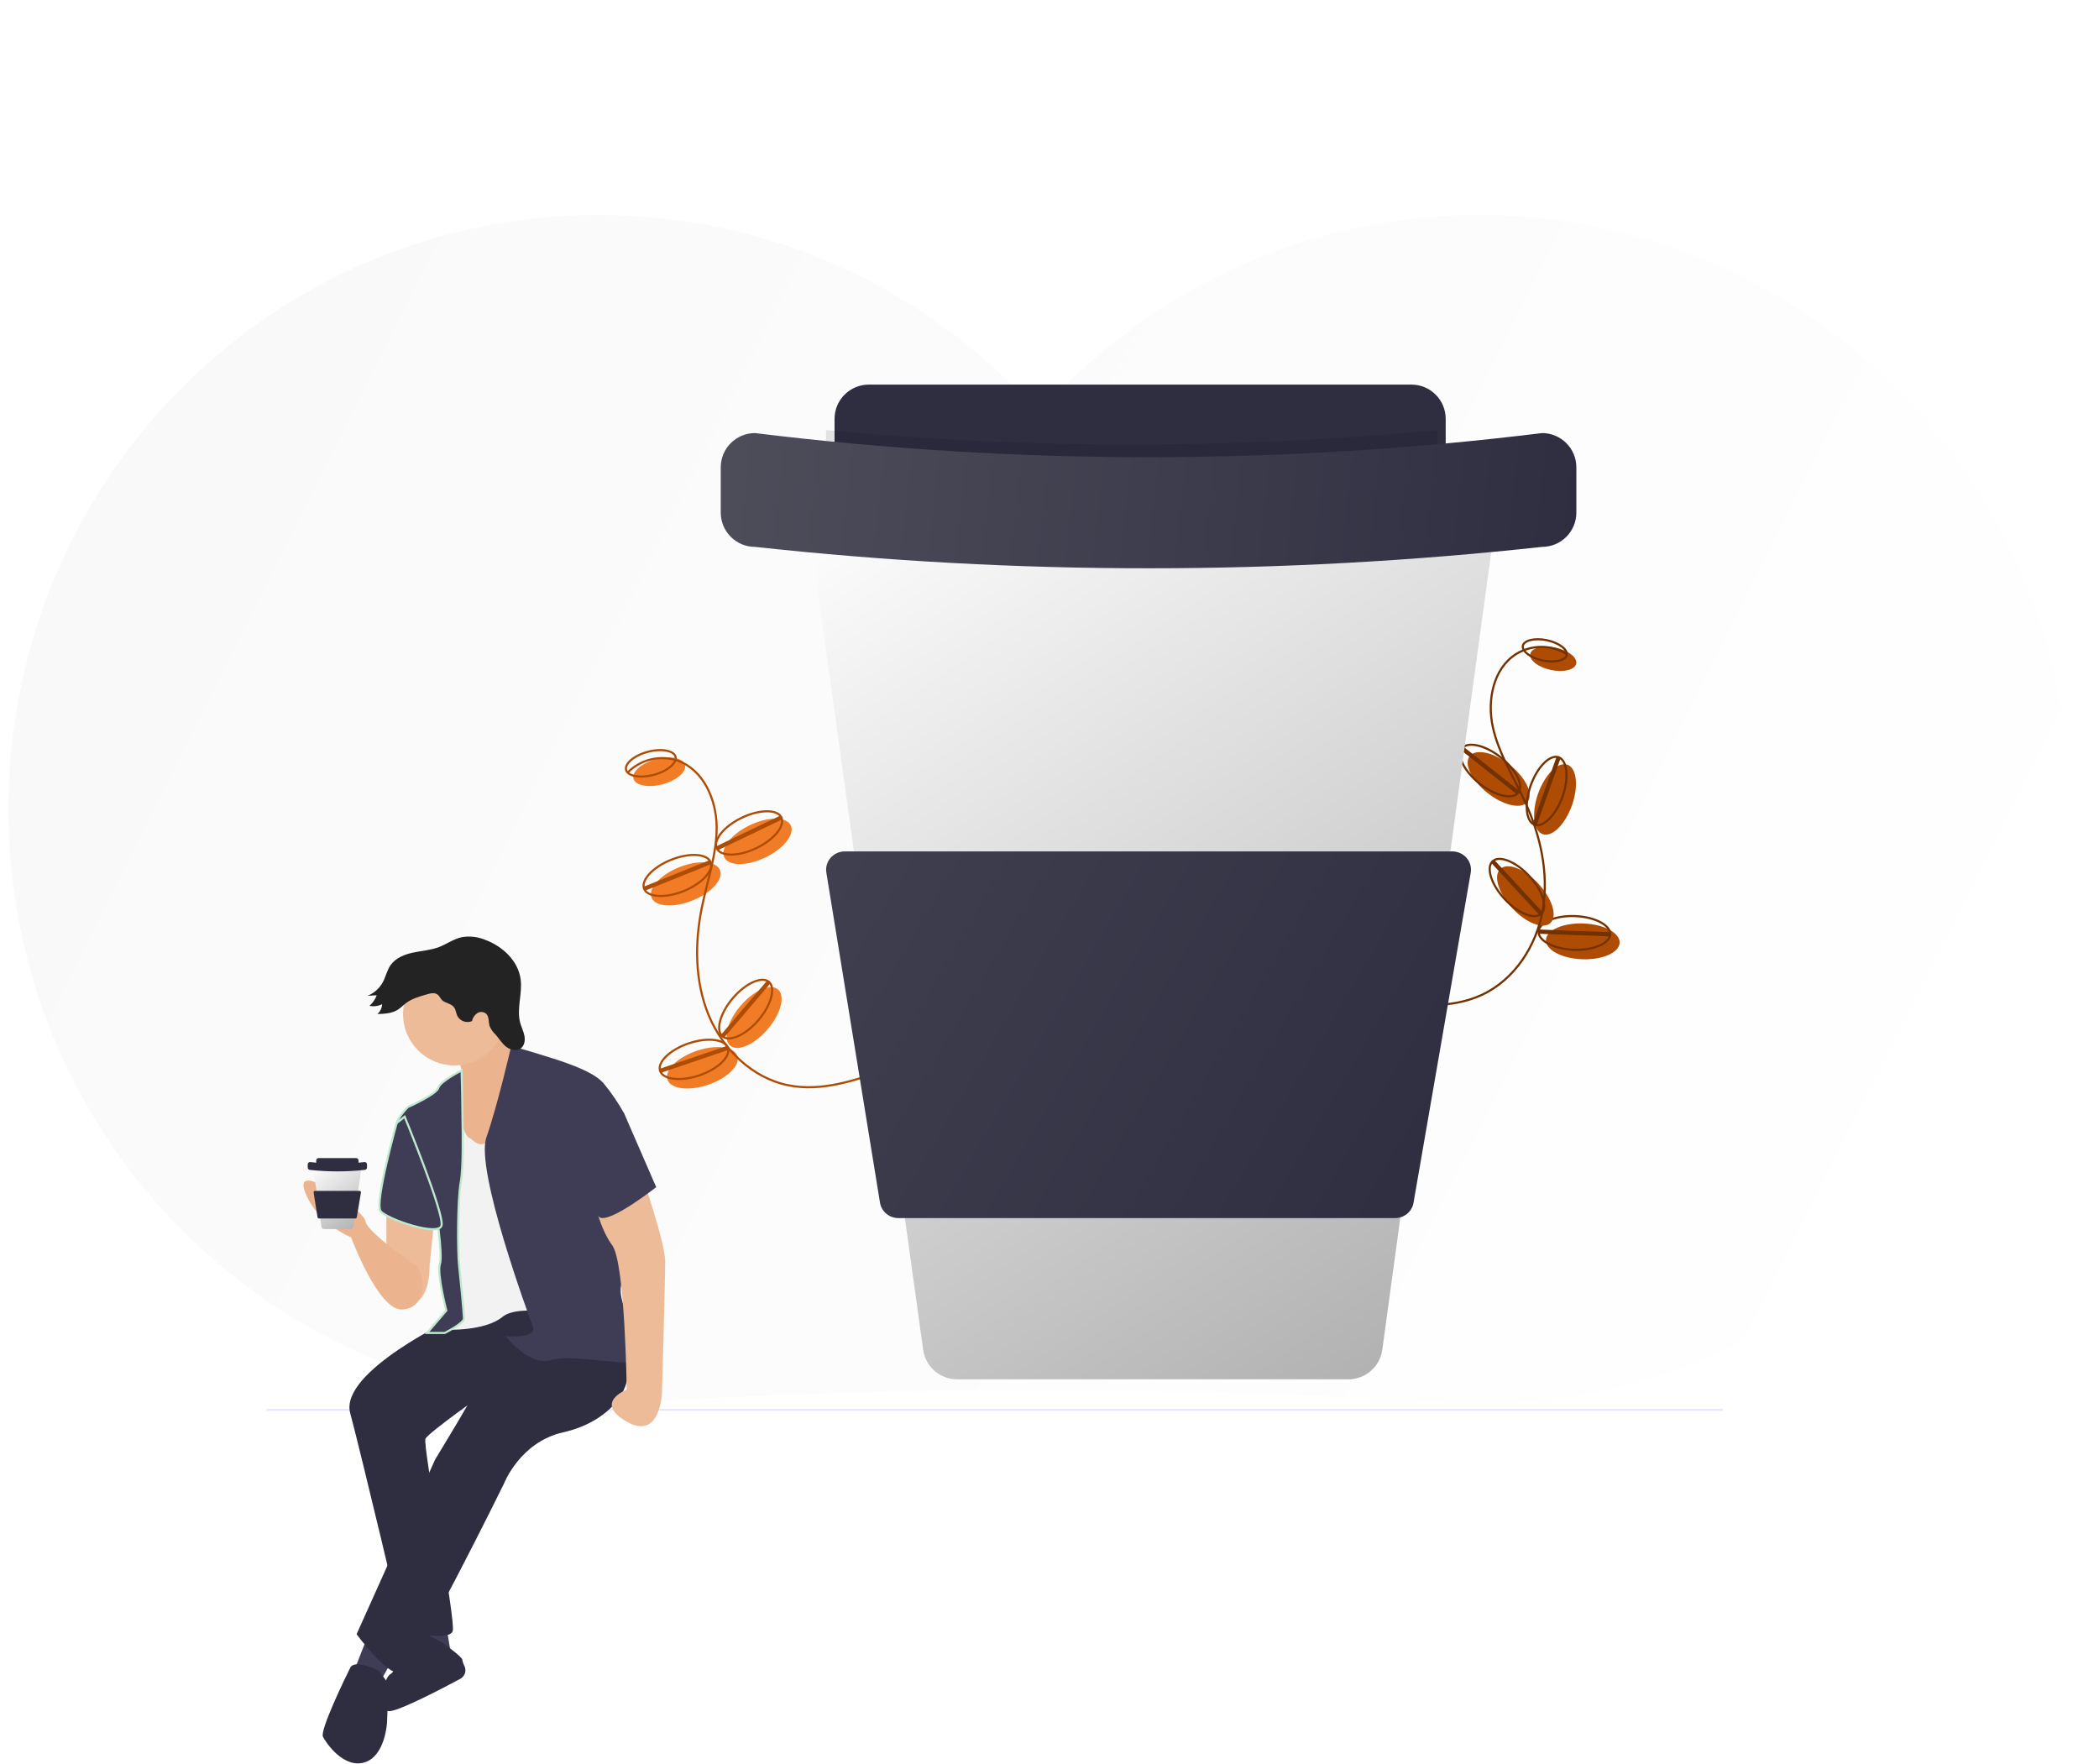 <svg width="996" height="837" viewBox="0 0 996 837" fill="none" xmlns="http://www.w3.org/2000/svg">
<g clip-path="url(#clip0)">
<g filter="url(#filter0_d)">
<path d="M699.175 98.003C615.642 97.619 540.565 134.056 489 192.104C437.435 134.056 362.358 97.619 278.825 98.003C121.966 98.723 -3.046 227.812 0.057 385.688C3.066 538.807 127.307 662 280.131 662C286.06 662 291.945 661.816 297.784 661.449C425.136 653.472 552.864 653.472 680.216 661.449C686.054 661.814 691.938 661.998 697.869 662C850.693 662 974.934 538.807 977.943 385.688C981.046 227.812 856.034 98.723 699.175 98.003Z" fill="url(#paint0_linear)"/>
</g>
<g filter="url(#filter1_i)">
<path d="M296.59 365.481C297.468 368.759 303.65 369.95 310.397 368.142C317.145 366.334 321.903 362.211 321.024 358.934C320.146 355.657 313.965 354.466 307.217 356.274C300.47 358.082 295.712 362.204 296.59 365.481Z" fill="#F27C26"/>
</g>
<path d="M310.268 367.659C306.951 368.548 303.797 368.692 301.387 368.228C298.941 367.756 297.435 366.702 297.073 365.352C296.711 364.002 297.488 362.336 299.371 360.704C301.226 359.098 304.03 357.645 307.347 356.757C310.664 355.868 313.818 355.724 316.227 356.188C318.674 356.659 320.18 357.714 320.542 359.064C320.903 360.413 320.126 362.079 318.243 363.711C316.389 365.318 313.585 366.77 310.268 367.659Z" stroke="#AF4C04"/>
<g filter="url(#filter2_i)">
<path d="M747.363 434.195C757.021 434.55 764.711 438.64 764.539 443.332C764.366 448.023 756.397 451.538 746.738 451.183C737.08 450.828 729.39 446.737 729.562 442.046C729.735 437.355 737.704 433.84 747.363 434.195Z" fill="#AF4C04"/>
</g>
<path d="M734.699 447.799C731.887 446.304 730.265 444.444 730.078 442.565L763.986 443.812C763.661 445.672 761.908 447.407 758.994 448.692C755.856 450.076 751.527 450.859 746.757 450.684C741.986 450.508 737.727 449.41 734.699 447.799ZM764.023 442.812L730.115 441.566C730.44 439.706 732.193 437.971 735.107 436.686C738.245 435.301 742.574 434.519 747.344 434.694C752.115 434.87 756.374 435.968 759.402 437.579C762.214 439.074 763.836 440.933 764.023 442.812Z" stroke="#743100"/>
<g filter="url(#filter3_i)">
<path d="M324.576 423.299C315.607 426.902 306.919 426.291 305.168 421.935C303.418 417.579 309.27 411.127 318.238 407.524C327.206 403.921 335.895 404.531 337.645 408.887C339.395 413.243 333.544 419.696 324.576 423.299Z" fill="#F27C26"/>
</g>
<path d="M330.614 405.72C333.791 405.943 336.028 406.982 336.963 408.623L321.221 414.947L305.478 421.272C305.018 419.441 305.915 417.142 308.054 414.783C310.358 412.243 313.995 409.768 318.425 407.988C322.854 406.208 327.192 405.48 330.614 405.72ZM305.851 422.2L321.593 415.875L337.336 409.551C337.796 411.382 336.899 413.68 334.76 416.039C332.455 418.58 328.819 421.055 324.389 422.835C319.96 424.614 315.622 425.343 312.2 425.103C309.023 424.88 306.786 423.84 305.851 422.2Z" stroke="#AF4C04"/>
<g filter="url(#filter4_i)">
<path d="M726.04 415.365C732.603 422.46 735.13 430.796 731.684 433.984C728.238 437.171 720.124 434.004 713.561 426.909C706.997 419.814 704.471 411.478 707.917 408.291C711.363 405.103 719.477 408.27 726.04 415.365Z" fill="#AF4C04"/>
</g>
<path d="M707.464 415.99C706.54 412.942 706.713 410.481 707.912 409.022L730.954 433.931C729.406 435.013 726.94 434.995 723.973 433.837C720.778 432.589 717.169 430.074 713.928 426.57C710.686 423.065 708.459 419.272 707.464 415.99ZM731.688 433.252L708.647 408.343C710.194 407.261 712.661 407.279 715.628 408.438C718.823 409.685 722.431 412.2 725.673 415.705C728.915 419.209 731.142 423.002 732.137 426.285C733.061 429.332 732.887 431.793 731.688 433.252Z" stroke="#743100"/>
<g filter="url(#filter5_i)">
<path d="M712.392 358.949C719.976 364.94 723.765 372.783 720.855 376.467C717.945 380.15 709.438 378.28 701.854 372.288C694.27 366.297 690.481 358.454 693.391 354.77C696.301 351.087 704.808 352.957 712.392 358.949Z" fill="#AF4C04"/>
</g>
<path d="M694.137 362.447C692.752 359.579 692.542 357.121 693.5 355.494L720.126 376.528C718.765 377.837 716.325 378.201 713.215 377.517C709.865 376.781 705.91 374.855 702.164 371.896C698.418 368.937 695.629 365.535 694.137 362.447ZM720.746 375.743L694.12 354.709C695.481 353.4 697.921 353.036 701.031 353.72C704.381 354.456 708.336 356.382 712.082 359.341C715.828 362.3 718.617 365.702 720.109 368.791C721.494 371.658 721.704 374.116 720.746 375.743Z" stroke="#743100"/>
<g filter="url(#filter6_i)">
<path d="M741.893 378.196C738.644 387.299 732.427 393.399 728.005 391.821C723.584 390.243 722.633 381.585 725.882 372.482C729.13 363.379 735.347 357.279 739.769 358.857C744.19 360.435 745.141 369.093 741.893 378.196Z" fill="#AF4C04"/>
</g>
<path d="M732.736 362.021C735.009 359.791 737.27 358.805 739.118 359.192L727.714 391.15C726.038 390.279 724.912 388.085 724.564 384.919C724.19 381.509 724.748 377.146 726.352 372.65C727.957 368.154 730.287 364.423 732.736 362.021ZM728.656 391.486L740.06 359.528C741.736 360.399 742.862 362.593 743.21 365.759C743.584 369.168 743.026 373.532 741.422 378.028C739.817 382.524 737.487 386.255 735.039 388.657C732.765 390.887 730.504 391.873 728.656 391.486Z" stroke="#743100"/>
<g filter="url(#filter7_i)">
<path d="M351.777 387.573C360.49 383.39 369.2 383.431 371.231 387.663C373.263 391.895 367.846 398.716 359.133 402.899C350.419 407.081 341.709 407.04 339.678 402.808C337.646 398.576 343.063 391.755 351.777 387.573Z" fill="#F17C27"/>
</g>
<path d="M346.902 405.509C343.717 405.494 341.417 404.603 340.376 403.028L370.966 388.345C371.544 390.143 370.8 392.495 368.82 394.989C366.687 397.675 363.22 400.382 358.916 402.448C354.613 404.514 350.332 405.525 346.902 405.509ZM370.533 387.444L339.943 402.126C339.365 400.329 340.109 397.977 342.089 395.483C344.222 392.797 347.689 390.089 351.993 388.023C356.296 385.958 360.578 384.947 364.007 384.962C367.192 384.977 369.493 385.868 370.533 387.444Z" stroke="#AF4C04"/>
<g filter="url(#filter8_i)">
<path d="M347.35 473.32C353.619 465.964 361.597 462.468 365.17 465.513C368.743 468.558 366.558 476.99 360.289 484.346C354.021 491.702 346.042 495.198 342.469 492.153C338.896 489.108 341.081 480.676 347.35 473.32Z" fill="#F17C26"/>
</g>
<path d="M350.168 491.692C347.251 492.97 344.787 493.089 343.196 492.07L365.204 466.244C366.462 467.653 366.736 470.104 365.937 473.187C365.076 476.508 363.005 480.388 359.909 484.022C356.813 487.655 353.309 490.316 350.168 491.692ZM364.443 465.596L342.435 491.422C341.178 490.013 340.904 487.562 341.703 484.479C342.564 481.158 344.635 477.278 347.731 473.644C350.827 470.011 354.33 467.35 357.472 465.974C360.389 464.696 362.853 464.577 364.443 465.596Z" stroke="#AF4C04"/>
<g filter="url(#filter9_i)">
<path d="M326.568 494.635C335.718 491.523 344.361 492.603 345.873 497.047C347.384 501.492 341.192 507.618 332.042 510.73C322.891 513.842 314.248 512.762 312.737 508.317C311.225 503.873 317.418 497.747 326.568 494.635Z" fill="#F17C26"/>
</g>
<path d="M319.587 511.861C316.426 511.466 314.249 510.307 313.404 508.619L345.528 497.693C345.888 499.547 344.868 501.793 342.604 504.033C340.165 506.445 336.4 508.719 331.881 510.256C327.361 511.793 322.99 512.286 319.587 511.861ZM345.206 496.746L313.082 507.672C312.722 505.818 313.741 503.572 316.006 501.332C318.444 498.92 322.209 496.645 326.729 495.108C331.248 493.571 335.619 493.078 339.023 493.504C342.183 493.899 344.361 495.058 345.206 496.746Z" stroke="#AF4C04"/>
<g filter="url(#filter10_i)">
<path d="M743.933 310.914C744.552 307.988 740.171 304.583 734.148 303.308C728.125 302.033 722.74 303.372 722.121 306.297C721.502 309.223 725.883 312.628 731.906 313.903C737.929 315.177 743.314 313.839 743.933 310.914Z" fill="#AF4C04"/>
</g>
<path d="M734.045 303.797C736.999 304.423 739.526 305.566 741.225 306.887C742.954 308.231 743.692 309.64 743.444 310.81C743.196 311.98 741.951 312.97 739.825 313.498C737.737 314.017 734.964 314.039 732.009 313.413C729.055 312.788 726.528 311.645 724.83 310.324C723.101 308.98 722.363 307.571 722.61 306.401C722.858 305.231 724.104 304.241 726.229 303.713C728.317 303.194 731.091 303.172 734.045 303.797Z" stroke="#743100"/>
<path d="M743.562 310.419C739.936 308.165 735.754 306.965 731.485 306.954C727.215 306.943 723.027 308.122 719.39 310.358C708.452 317.305 705.581 332.48 708.393 345.129C711.205 357.778 718.397 368.934 723.766 380.727C730.978 396.567 734.978 414.33 732.093 431.494C729.208 448.658 718.676 465.029 702.828 472.223C688.119 478.901 671.138 477.15 655.094 475.266" stroke="#743100" stroke-miterlimit="10"/>
<path d="M298.004 366.409C301.032 363.399 304.839 361.292 308.997 360.325C313.155 359.357 317.501 359.567 321.547 360.931C333.764 365.249 339.963 379.394 340.059 392.352C340.155 405.309 335.647 417.793 333.058 430.49C329.58 447.544 329.664 465.751 336.324 481.831C342.984 497.912 356.917 511.505 373.974 514.963C389.807 518.174 405.963 512.66 421.176 507.227" stroke="#AF4C04" stroke-miterlimit="10"/>
<g filter="url(#filter11_i)">
<path d="M700.481 250.96L697.731 271.13L680.731 395.59L652.891 599.41L645.921 650.44C645.39 654.335 643.465 657.907 640.503 660.492C637.541 663.077 633.742 664.501 629.811 664.5H444.161C440.235 664.501 436.442 663.082 433.481 660.506C430.52 657.929 428.591 654.368 428.051 650.48L420.961 599.41L392.651 395.59L375.351 271.04L372.571 251C372.25 248.698 372.426 246.354 373.088 244.126C373.75 241.898 374.882 239.837 376.408 238.084C377.934 236.331 379.818 234.925 381.934 233.962C384.049 232.998 386.346 232.5 388.671 232.5H684.371C686.691 232.501 688.985 232.999 691.098 233.959C693.21 234.92 695.093 236.322 696.619 238.071C698.145 239.819 699.279 241.874 699.945 244.097C700.611 246.32 700.794 248.66 700.481 250.96Z" fill="url(#paint1_linear)"/>
</g>
<g filter="url(#filter12_i)">
<path d="M665.741 178.5H408.261C399.281 178.5 392.001 185.78 392.001 194.76V216.24C392.001 225.22 399.281 232.5 408.261 232.5H665.741C674.721 232.5 682.001 225.22 682.001 216.24V194.76C682.001 185.78 674.721 178.5 665.741 178.5Z" fill="#2F2E41"/>
</g>
<path opacity="0.1" d="M682.001 204.02V216.24C682.001 220.552 680.288 224.688 677.238 227.737C674.189 230.787 670.053 232.5 665.741 232.5H408.261C403.948 232.5 399.813 230.787 396.763 227.737C393.714 224.688 392.001 220.552 392.001 216.24V204.05C488.449 213.24 585.554 213.23 682.001 204.02V204.02Z" fill="black"/>
<g filter="url(#filter13_i)">
<path d="M723.742 259.5C599.616 273.049 474.385 273.049 350.26 259.5C345.948 259.5 341.812 257.787 338.763 254.738C335.714 251.689 334.001 247.553 334.001 243.241V221.759C334.001 217.447 335.714 213.311 338.763 210.262C341.812 207.213 345.948 205.5 350.26 205.5C474.287 220.749 599.715 220.749 723.742 205.5C728.054 205.5 732.189 207.213 735.239 210.262C738.288 213.311 740.001 217.447 740.001 221.759V243.241C740.001 247.553 738.288 251.689 735.239 254.738C732.189 257.787 728.054 259.5 723.742 259.5V259.5Z" fill="url(#paint2_linear)"/>
</g>
<g filter="url(#filter14_d)">
<path d="M126.501 665H817.501" stroke="#EAE8FC" stroke-miterlimit="10"/>
</g>
<path d="M183.348 572.731V600.862L197.794 617.588C197.794 617.588 203.876 615.307 203.876 600.102L206.157 578.053L183.348 572.731Z" fill="#EEBB99"/>
<path d="M197.794 600.862C197.794 600.862 174.225 584.896 173.464 579.574C172.704 574.252 139.251 549.922 144.573 565.128C149.895 580.334 166.622 587.177 166.622 587.177C166.622 587.177 179.547 622.15 190.951 621.39C202.355 620.629 202.355 606.184 197.794 600.862Z" fill="#EBB38E"/>
<path d="M211.783 771.64L214.064 785.325L201.899 782.284V771.64H211.783Z" fill="#3F3D56"/>
<path d="M209.502 779.243C209.502 779.243 195.443 770.913 194.87 774.698C194.297 778.483 188.214 792.928 185.173 794.449C182.132 795.969 178.331 812.696 185.173 811.935C190.473 811.347 209.911 801.18 218.407 796.625C219.453 796.062 220.243 795.118 220.614 793.99C220.986 792.861 220.91 791.633 220.404 790.558C219.905 789.637 219.561 788.639 219.386 787.606C219.386 786.086 209.502 779.243 209.502 779.243Z" fill="#2F2E41"/>
<path d="M216.345 624.905C216.345 624.905 160.844 650.754 166.166 670.522C171.488 690.289 191.255 773.921 191.255 773.921C191.255 773.921 213.304 779.243 214.824 773.921C216.345 768.599 200.379 685.728 201.9 682.686C203.42 679.645 231.551 659.878 231.551 659.878L289.333 635.549L265.003 612.74L216.345 624.905Z" fill="#2F2E41"/>
<path d="M174.529 776.202L167.686 793.689L179.851 799.011L187.454 785.325L174.529 776.202Z" fill="#3F3D56"/>
<path d="M215.585 500.217C215.585 500.217 222.427 509.341 217.105 513.902C211.783 518.464 215.585 535.191 215.585 535.191L222.427 554.198L249.798 548.876V517.704L248.277 502.498C248.277 502.498 234.592 489.573 233.071 479.689C231.551 469.806 215.585 500.217 215.585 500.217Z" fill="#EBB38E"/>
<path d="M261.202 618.822C261.202 618.822 225.468 658.357 225.468 659.878C225.468 661.398 206.461 692.57 206.461 692.57L169.207 775.442C169.207 775.442 183.653 795.209 189.735 793.689C195.817 792.168 239.154 703.975 239.154 703.975C239.154 703.975 246.756 684.207 267.284 679.645C287.812 675.084 303.778 659.118 296.175 640.871C288.572 622.624 261.202 618.822 261.202 618.822Z" fill="#2F2E41"/>
<path d="M215.585 505.539C229.021 505.539 239.914 494.647 239.914 481.21C239.914 467.773 229.021 456.881 215.585 456.881C202.148 456.881 191.255 467.773 191.255 481.21C191.255 494.647 202.148 505.539 215.585 505.539Z" fill="#EEBB99"/>
<path d="M216.345 520.745C216.345 520.745 219.386 538.232 222.427 539.752C225.468 541.273 227.749 546.595 234.592 538.992C241.435 531.389 247.517 516.183 247.517 516.183L271.086 545.074L273.367 624.905C273.367 624.905 246.757 618.062 238.393 624.905C230.03 631.747 211.783 630.987 211.783 630.987L215.585 615.781L212.544 589.931L213.304 566.362L214.064 549.636L216.345 520.745Z" fill="#F2F2F2"/>
<path d="M219.023 507.948C219.023 507.948 208.742 513.142 207.982 516.183C207.222 519.224 193.536 525.307 193.536 525.307C193.536 525.307 188.214 530.629 188.214 533.67C188.214 536.711 206.461 571.684 206.461 571.684C206.461 571.684 210.263 595.253 208.742 599.815C207.222 604.377 211.783 621.863 211.783 621.863L202.66 632.507H211.023C211.023 632.507 220.146 627.946 220.146 625.665C220.146 623.384 218.626 607.418 217.866 600.575C217.105 593.733 217.105 569.403 218.626 561.04C219.859 554.257 219.592 538.469 219.447 529.907C219.413 527.914 219.386 526.312 219.386 525.307C219.386 519.985 219.023 507.948 219.023 507.948Z" fill="#3F3D56"/>
<path d="M219.023 507.948C219.023 507.948 208.742 513.142 207.982 516.183C207.222 519.224 193.536 525.307 193.536 525.307C193.536 525.307 188.214 530.629 188.214 533.67C188.214 536.711 206.461 571.684 206.461 571.684C206.461 571.684 210.263 595.253 208.742 599.815C207.222 604.377 211.783 621.863 211.783 621.863L202.66 632.507H211.023C211.023 632.507 220.146 627.946 220.146 625.665C220.146 623.384 218.626 607.418 217.866 600.575C217.105 593.733 217.105 569.403 218.626 561.04C219.859 554.257 219.592 538.469 219.447 529.907C219.413 527.914 219.386 526.312 219.386 525.307C219.386 519.985 219.023 507.948 219.023 507.948Z" stroke="#BDE9CD"/>
<path d="M242.575 496.403C242.575 496.403 245.996 497.176 255.88 500.217C265.764 503.259 280.969 507.82 286.291 513.902C290.027 518.401 293.336 523.237 296.175 528.348L293.134 583.089C293.134 583.089 299.216 594.493 298.456 600.575C297.696 606.658 291.613 607.418 296.175 620.343C300.737 633.268 309.86 644.672 301.497 646.193C293.134 647.713 271.086 642.391 261.202 645.432C251.318 648.474 239.914 634.028 239.914 634.028C239.914 634.028 255.12 635.549 252.839 629.466C250.558 623.384 225.468 554.958 230.79 539.752C236.112 524.547 242.575 496.403 242.575 496.403Z" fill="#3F3D56"/>
<path d="M192.016 529.869L188.214 532.91C188.214 532.91 177.57 570.924 180.611 574.726C183.652 578.527 207.982 586.89 209.502 581.568C211.023 576.246 192.016 529.869 192.016 529.869Z" fill="#3F3D56"/>
<path d="M192.016 529.869L188.214 532.91C188.214 532.91 177.57 570.924 180.611 574.726C183.652 578.527 207.982 586.89 209.502 581.568C211.023 576.246 192.016 529.869 192.016 529.869Z" stroke="#BDE9CD"/>
<path d="M304.234 556.765C304.234 556.765 315.638 589.457 315.638 598.581C315.638 607.704 314.118 660.924 314.118 660.924C314.118 660.924 313.358 683.733 297.391 674.61C281.425 665.486 297.391 659.404 297.391 659.404C297.391 659.404 296.631 599.341 290.549 590.978C284.467 582.615 282.186 570.45 282.186 570.45L304.234 556.765Z" fill="#EEBB99"/>
<path d="M179.851 792.928C179.851 792.928 168.447 786.846 166.166 791.408C163.885 795.969 151.72 821.059 153.241 824.1C154.762 827.141 163.125 839.306 173.009 836.265C182.892 833.224 183.653 817.258 183.653 817.258L184.413 799.011L179.851 792.928Z" fill="#2F2E41"/>
<path d="M210.821 475.333C212.497 476.122 214.485 476.593 215.538 478.117C216.318 479.246 216.396 480.714 216.965 481.963C217.587 483.199 218.656 484.152 219.956 484.627C221.256 485.103 222.688 485.065 223.96 484.521C224.271 483.006 225.152 481.669 226.42 480.785C227.061 480.363 227.82 480.159 228.586 480.201C229.351 480.243 230.083 480.529 230.674 481.018C232.241 482.512 231.686 485.118 232.418 487.155C233.104 488.589 234.049 489.884 235.204 490.976C236.868 492.896 238.194 495.148 240.198 496.71C242.202 498.272 245.241 498.949 247.232 497.37C248.906 496.043 249.253 493.594 248.846 491.496C248.44 489.399 247.431 487.467 246.863 485.408C245.015 478.716 247.961 471.572 247.049 464.69C245.882 455.871 238.386 448.906 230.02 445.883C226.539 444.465 222.728 444.061 219.027 444.718C215.201 445.572 211.932 448.008 208.268 449.401C204.349 450.891 200.088 451.151 195.988 452.022C191.887 452.893 187.667 454.577 185.287 458.028C183.628 460.435 183.057 463.425 181.682 466.005C180.098 468.95 177.534 471.248 174.433 472.499L178.768 472.252C178.041 474.187 176.856 475.917 175.314 477.293C177.347 477.708 179.46 477.428 181.315 476.5C181.281 477.391 181.065 478.266 180.681 479.07C180.296 479.874 179.75 480.591 179.077 481.176C182.413 481.076 185.931 480.922 188.749 479.135C190.13 478.26 191.256 477.041 192.555 476.049C195.324 473.934 198.759 472.931 202.109 471.969C203.867 471.465 205.984 470.763 207.574 471.894C208.899 472.836 209.108 474.527 210.821 475.333Z" fill="#232323"/>
<path d="M284.771 519.224L296.175 528.348L311.381 563.321C311.381 563.321 290.093 580.048 284.771 577.767C279.449 575.486 270.325 535.191 270.325 535.191L284.771 519.224Z" fill="#3F3D56"/>
<path d="M171.411 554.546L171.22 555.944L170.042 564.567L168.113 578.689L167.63 582.225C167.594 582.495 167.46 582.742 167.255 582.921C167.05 583.101 166.787 583.199 166.514 583.199H153.651C153.379 583.199 153.116 583.101 152.911 582.922C152.706 582.744 152.572 582.497 152.535 582.228L152.044 578.689L150.082 564.567L148.883 555.937L148.691 554.549C148.668 554.389 148.681 554.227 148.727 554.073C148.772 553.918 148.851 553.775 148.957 553.654C149.062 553.532 149.193 553.435 149.339 553.368C149.486 553.302 149.645 553.267 149.806 553.267H170.295C170.455 553.267 170.614 553.302 170.761 553.368C170.907 553.435 171.037 553.532 171.143 553.653C171.249 553.774 171.328 553.917 171.374 554.071C171.42 554.225 171.432 554.387 171.411 554.546Z" fill="url(#paint3_linear)"/>
<path d="M169.004 549.526H151.164C150.541 549.526 150.037 550.03 150.037 550.652V552.14C150.037 552.763 150.541 553.267 151.164 553.267H169.004C169.626 553.267 170.13 552.763 170.13 552.14V550.652C170.13 550.03 169.626 549.526 169.004 549.526Z" fill="#2F2E41"/>
<path d="M173.022 555.138C164.422 556.077 155.745 556.077 147.145 555.138C146.997 555.138 146.85 555.109 146.714 555.052C146.577 554.995 146.453 554.912 146.348 554.808C146.244 554.703 146.161 554.579 146.104 554.442C146.047 554.306 146.018 554.159 146.018 554.011V552.523C146.018 552.224 146.137 551.938 146.348 551.726C146.56 551.515 146.846 551.396 147.145 551.396C155.738 552.453 164.429 552.453 173.022 551.396C173.321 551.396 173.608 551.515 173.819 551.726C174.03 551.938 174.149 552.224 174.149 552.523V554.011C174.149 554.31 174.03 554.597 173.819 554.808C173.608 555.019 173.321 555.138 173.022 555.138Z" fill="#2F2E41"/>
<path d="M168.643 578.176H151.322C151.167 578.176 151.016 578.12 150.898 578.019C150.78 577.918 150.701 577.779 150.677 577.625L148.806 565.836C148.791 565.743 148.797 565.648 148.822 565.557C148.848 565.466 148.893 565.381 148.954 565.31C149.015 565.238 149.092 565.18 149.177 565.141C149.263 565.101 149.357 565.081 149.451 565.081H170.639C170.734 565.081 170.828 565.101 170.914 565.141C171 565.181 171.077 565.24 171.138 565.312C171.199 565.385 171.244 565.47 171.269 565.562C171.294 565.653 171.299 565.749 171.283 565.843L169.287 577.632C169.261 577.784 169.182 577.922 169.065 578.022C168.947 578.121 168.797 578.176 168.643 578.176Z" fill="#2F2E41"/>
<g filter="url(#filter15_i)">
<path d="M653.963 578H418.341C416.226 578 414.18 577.263 412.571 575.921C410.963 574.58 409.897 572.722 409.565 570.682L384.11 414.04C383.908 412.801 383.985 411.534 384.333 410.326C384.681 409.118 385.294 407.998 386.128 407.044C386.962 406.089 387.998 405.323 389.165 404.797C390.332 404.272 391.601 404 392.886 404H681.115C682.407 404 683.684 404.275 684.856 404.807C686.028 405.339 687.068 406.113 687.902 407.078C688.736 408.042 689.345 409.173 689.686 410.391C690.026 411.608 690.091 412.884 689.875 414.128L662.723 570.77C662.372 572.792 661.301 574.627 659.697 575.951C658.093 577.274 656.062 578 653.963 578Z" fill="url(#paint4_linear)"/>
</g>
</g>
<defs>
<filter id="filter0_d" x="-4" y="94" width="994" height="580" filterUnits="userSpaceOnUse" color-interpolation-filters="sRGB">
<feFlood flood-opacity="0" result="BackgroundImageFix"/>
<feColorMatrix in="SourceAlpha" type="matrix" values="0 0 0 0 0 0 0 0 0 0 0 0 0 0 0 0 0 0 127 0"/>
<feOffset dx="4" dy="4"/>
<feGaussianBlur stdDeviation="4"/>
<feColorMatrix type="matrix" values="0 0 0 0 0.296 0 0 0 0 0.296 0 0 0 0 0.296 0 0 0 0.25 0"/>
<feBlend mode="normal" in2="BackgroundImageFix" result="effect1_dropShadow"/>
<feBlend mode="normal" in="SourceGraphic" in2="effect1_dropShadow" result="shape"/>
</filter>
<filter id="filter1_i" x="295" y="353" width="31.614" height="22.415" filterUnits="userSpaceOnUse" color-interpolation-filters="sRGB">
<feFlood flood-opacity="0" result="BackgroundImageFix"/>
<feBlend mode="normal" in="SourceGraphic" in2="BackgroundImageFix" result="shape"/>
<feColorMatrix in="SourceAlpha" type="matrix" values="0 0 0 0 0 0 0 0 0 0 0 0 0 0 0 0 0 0 127 0" result="hardAlpha"/>
<feOffset dx="4" dy="4"/>
<feGaussianBlur stdDeviation="4"/>
<feComposite in2="hardAlpha" operator="arithmetic" k2="-1" k3="1"/>
<feColorMatrix type="matrix" values="0 0 0 0 0.388 0 0 0 0 0.388 0 0 0 0 0.388 0 0 0 0.25 0"/>
<feBlend mode="normal" in2="shape" result="effect1_innerShadow"/>
</filter>
<filter id="filter2_i" x="729.559" y="434.17" width="38.982" height="21.038" filterUnits="userSpaceOnUse" color-interpolation-filters="sRGB">
<feFlood flood-opacity="0" result="BackgroundImageFix"/>
<feBlend mode="normal" in="SourceGraphic" in2="BackgroundImageFix" result="shape"/>
<feColorMatrix in="SourceAlpha" type="matrix" values="0 0 0 0 0 0 0 0 0 0 0 0 0 0 0 0 0 0 127 0" result="hardAlpha"/>
<feOffset dx="4" dy="4"/>
<feGaussianBlur stdDeviation="4"/>
<feComposite in2="hardAlpha" operator="arithmetic" k2="-1" k3="1"/>
<feColorMatrix type="matrix" values="0 0 0 0 0.388 0 0 0 0 0.388 0 0 0 0 0.388 0 0 0 0.25 0"/>
<feBlend mode="normal" in2="shape" result="effect1_innerShadow"/>
</filter>
<filter id="filter3_i" x="302" y="401" width="42.815" height="32.822" filterUnits="userSpaceOnUse" color-interpolation-filters="sRGB">
<feFlood flood-opacity="0" result="BackgroundImageFix"/>
<feBlend mode="normal" in="SourceGraphic" in2="BackgroundImageFix" result="shape"/>
<feColorMatrix in="SourceAlpha" type="matrix" values="0 0 0 0 0 0 0 0 0 0 0 0 0 0 0 0 0 0 127 0" result="hardAlpha"/>
<feOffset dx="4" dy="4"/>
<feGaussianBlur stdDeviation="4"/>
<feComposite in2="hardAlpha" operator="arithmetic" k2="-1" k3="1"/>
<feColorMatrix type="matrix" values="0 0 0 0 0.388 0 0 0 0 0.388 0 0 0 0 0.388 0 0 0 0.25 0"/>
<feBlend mode="normal" in2="shape" result="effect1_innerShadow"/>
</filter>
<filter id="filter4_i" x="706.375" y="407.05" width="30.85" height="32.174" filterUnits="userSpaceOnUse" color-interpolation-filters="sRGB">
<feFlood flood-opacity="0" result="BackgroundImageFix"/>
<feBlend mode="normal" in="SourceGraphic" in2="BackgroundImageFix" result="shape"/>
<feColorMatrix in="SourceAlpha" type="matrix" values="0 0 0 0 0 0 0 0 0 0 0 0 0 0 0 0 0 0 127 0" result="hardAlpha"/>
<feOffset dx="4" dy="4"/>
<feGaussianBlur stdDeviation="4"/>
<feComposite in2="hardAlpha" operator="arithmetic" k2="-1" k3="1"/>
<feColorMatrix type="matrix" values="0 0 0 0 0.388 0 0 0 0 0.388 0 0 0 0 0.388 0 0 0 0.25 0"/>
<feBlend mode="normal" in2="shape" result="effect1_innerShadow"/>
</filter>
<filter id="filter5_i" x="692.411" y="352.882" width="33.424" height="29.473" filterUnits="userSpaceOnUse" color-interpolation-filters="sRGB">
<feFlood flood-opacity="0" result="BackgroundImageFix"/>
<feBlend mode="normal" in="SourceGraphic" in2="BackgroundImageFix" result="shape"/>
<feColorMatrix in="SourceAlpha" type="matrix" values="0 0 0 0 0 0 0 0 0 0 0 0 0 0 0 0 0 0 127 0" result="hardAlpha"/>
<feOffset dx="4" dy="4"/>
<feGaussianBlur stdDeviation="4"/>
<feComposite in2="hardAlpha" operator="arithmetic" k2="-1" k3="1"/>
<feColorMatrix type="matrix" values="0 0 0 0 0.388 0 0 0 0 0.388 0 0 0 0 0.388 0 0 0 0.25 0"/>
<feBlend mode="normal" in2="shape" result="effect1_innerShadow"/>
</filter>
<filter id="filter6_i" x="723.952" y="358.608" width="23.869" height="37.461" filterUnits="userSpaceOnUse" color-interpolation-filters="sRGB">
<feFlood flood-opacity="0" result="BackgroundImageFix"/>
<feBlend mode="normal" in="SourceGraphic" in2="BackgroundImageFix" result="shape"/>
<feColorMatrix in="SourceAlpha" type="matrix" values="0 0 0 0 0 0 0 0 0 0 0 0 0 0 0 0 0 0 127 0" result="hardAlpha"/>
<feOffset dx="4" dy="4"/>
<feGaussianBlur stdDeviation="4"/>
<feComposite in2="hardAlpha" operator="arithmetic" k2="-1" k3="1"/>
<feColorMatrix type="matrix" values="0 0 0 0 0.388 0 0 0 0 0.388 0 0 0 0 0.388 0 0 0 0.25 0"/>
<feBlend mode="normal" in2="shape" result="effect1_innerShadow"/>
</filter>
<filter id="filter7_i" x="339.251" y="384.462" width="36.407" height="25.547" filterUnits="userSpaceOnUse" color-interpolation-filters="sRGB">
<feFlood flood-opacity="0" result="BackgroundImageFix"/>
<feBlend mode="normal" in="SourceGraphic" in2="BackgroundImageFix" result="shape"/>
<feColorMatrix in="SourceAlpha" type="matrix" values="0 0 0 0 0 0 0 0 0 0 0 0 0 0 0 0 0 0 127 0" result="hardAlpha"/>
<feOffset dx="4" dy="4"/>
<feGaussianBlur stdDeviation="4"/>
<feComposite in2="hardAlpha" operator="arithmetic" k2="-1" k3="1"/>
<feColorMatrix type="matrix" values="0 0 0 0 0.388 0 0 0 0 0.388 0 0 0 0 0.388 0 0 0 0.25 0"/>
<feBlend mode="normal" in2="shape" result="effect1_innerShadow"/>
</filter>
<filter id="filter8_i" x="340.753" y="464.414" width="30.134" height="32.839" filterUnits="userSpaceOnUse" color-interpolation-filters="sRGB">
<feFlood flood-opacity="0" result="BackgroundImageFix"/>
<feBlend mode="normal" in="SourceGraphic" in2="BackgroundImageFix" result="shape"/>
<feColorMatrix in="SourceAlpha" type="matrix" values="0 0 0 0 0 0 0 0 0 0 0 0 0 0 0 0 0 0 127 0" result="hardAlpha"/>
<feOffset dx="4" dy="4"/>
<feGaussianBlur stdDeviation="4"/>
<feComposite in2="hardAlpha" operator="arithmetic" k2="-1" k3="1"/>
<feColorMatrix type="matrix" values="0 0 0 0 0.388 0 0 0 0 0.388 0 0 0 0 0.388 0 0 0 0.25 0"/>
<feBlend mode="normal" in2="shape" result="effect1_innerShadow"/>
</filter>
<filter id="filter9_i" x="312.51" y="492.858" width="37.59" height="23.65" filterUnits="userSpaceOnUse" color-interpolation-filters="sRGB">
<feFlood flood-opacity="0" result="BackgroundImageFix"/>
<feBlend mode="normal" in="SourceGraphic" in2="BackgroundImageFix" result="shape"/>
<feColorMatrix in="SourceAlpha" type="matrix" values="0 0 0 0 0 0 0 0 0 0 0 0 0 0 0 0 0 0 127 0" result="hardAlpha"/>
<feOffset dx="4" dy="4"/>
<feGaussianBlur stdDeviation="4"/>
<feComposite in2="hardAlpha" operator="arithmetic" k2="-1" k3="1"/>
<feColorMatrix type="matrix" values="0 0 0 0 0.388 0 0 0 0 0.388 0 0 0 0 0.388 0 0 0 0.25 0"/>
<feBlend mode="normal" in2="shape" result="effect1_innerShadow"/>
</filter>
<filter id="filter10_i" x="722.063" y="302.826" width="25.929" height="15.559" filterUnits="userSpaceOnUse" color-interpolation-filters="sRGB">
<feFlood flood-opacity="0" result="BackgroundImageFix"/>
<feBlend mode="normal" in="SourceGraphic" in2="BackgroundImageFix" result="shape"/>
<feColorMatrix in="SourceAlpha" type="matrix" values="0 0 0 0 0 0 0 0 0 0 0 0 0 0 0 0 0 0 127 0" result="hardAlpha"/>
<feOffset dx="4" dy="4"/>
<feGaussianBlur stdDeviation="4"/>
<feComposite in2="hardAlpha" operator="arithmetic" k2="-1" k3="1"/>
<feColorMatrix type="matrix" values="0 0 0 0 0.388 0 0 0 0 0.388 0 0 0 0 0.388 0 0 0 0.25 0"/>
<feBlend mode="normal" in2="shape" result="effect1_innerShadow"/>
</filter>
<filter id="filter11_i" x="372.415" y="222.5" width="338.214" height="442" filterUnits="userSpaceOnUse" color-interpolation-filters="sRGB">
<feFlood flood-opacity="0" result="BackgroundImageFix"/>
<feBlend mode="normal" in="SourceGraphic" in2="BackgroundImageFix" result="shape"/>
<feColorMatrix in="SourceAlpha" type="matrix" values="0 0 0 0 0 0 0 0 0 0 0 0 0 0 0 0 0 0 127 0" result="hardAlpha"/>
<feOffset dx="10" dy="-10"/>
<feGaussianBlur stdDeviation="15"/>
<feComposite in2="hardAlpha" operator="arithmetic" k2="-1" k3="1"/>
<feColorMatrix type="matrix" values="0 0 0 0 0.171 0 0 0 0 0.171 0 0 0 0 0.171 0 0 0 0.2 0"/>
<feBlend mode="normal" in2="shape" result="effect1_innerShadow"/>
</filter>
<filter id="filter12_i" x="392.001" y="178.5" width="294" height="58" filterUnits="userSpaceOnUse" color-interpolation-filters="sRGB">
<feFlood flood-opacity="0" result="BackgroundImageFix"/>
<feBlend mode="normal" in="SourceGraphic" in2="BackgroundImageFix" result="shape"/>
<feColorMatrix in="SourceAlpha" type="matrix" values="0 0 0 0 0 0 0 0 0 0 0 0 0 0 0 0 0 0 127 0" result="hardAlpha"/>
<feOffset dx="4" dy="4"/>
<feGaussianBlur stdDeviation="2"/>
<feComposite in2="hardAlpha" operator="arithmetic" k2="-1" k3="1"/>
<feColorMatrix type="matrix" values="0 0 0 0 1 0 0 0 0 1 0 0 0 0 1 0 0 0 0.25 0"/>
<feBlend mode="normal" in2="shape" result="effect1_innerShadow"/>
</filter>
<filter id="filter13_i" x="334.001" y="205.5" width="414" height="64.161" filterUnits="userSpaceOnUse" color-interpolation-filters="sRGB">
<feFlood flood-opacity="0" result="BackgroundImageFix"/>
<feBlend mode="normal" in="SourceGraphic" in2="BackgroundImageFix" result="shape"/>
<feColorMatrix in="SourceAlpha" type="matrix" values="0 0 0 0 0 0 0 0 0 0 0 0 0 0 0 0 0 0 127 0" result="hardAlpha"/>
<feOffset dx="8"/>
<feGaussianBlur stdDeviation="4"/>
<feComposite in2="hardAlpha" operator="arithmetic" k2="-1" k3="1"/>
<feColorMatrix type="matrix" values="0 0 0 0 1 0 0 0 0 1 0 0 0 0 1 0 0 0 0.25 0"/>
<feBlend mode="normal" in2="shape" result="effect1_innerShadow"/>
</filter>
<filter id="filter14_d" x="118.501" y="660.5" width="707" height="17" filterUnits="userSpaceOnUse" color-interpolation-filters="sRGB">
<feFlood flood-opacity="0" result="BackgroundImageFix"/>
<feColorMatrix in="SourceAlpha" type="matrix" values="0 0 0 0 0 0 0 0 0 0 0 0 0 0 0 0 0 0 127 0"/>
<feOffset dy="4"/>
<feGaussianBlur stdDeviation="4"/>
<feColorMatrix type="matrix" values="0 0 0 0 0.604 0 0 0 0 0.604 0 0 0 0 0.604 0 0 0 0.2 0"/>
<feBlend mode="normal" in2="BackgroundImageFix" result="effect1_dropShadow"/>
<feBlend mode="normal" in="SourceGraphic" in2="effect1_dropShadow" result="shape"/>
</filter>
<filter id="filter15_i" x="384" y="404" width="314" height="174" filterUnits="userSpaceOnUse" color-interpolation-filters="sRGB">
<feFlood flood-opacity="0" result="BackgroundImageFix"/>
<feBlend mode="normal" in="SourceGraphic" in2="BackgroundImageFix" result="shape"/>
<feColorMatrix in="SourceAlpha" type="matrix" values="0 0 0 0 0 0 0 0 0 0 0 0 0 0 0 0 0 0 127 0" result="hardAlpha"/>
<feOffset dx="8"/>
<feGaussianBlur stdDeviation="5"/>
<feComposite in2="hardAlpha" operator="arithmetic" k2="-1" k3="1"/>
<feColorMatrix type="matrix" values="0 0 0 0 0.95 0 0 0 0 0.95 0 0 0 0 0.95 0 0 0 0.25 0"/>
<feBlend mode="normal" in2="shape" result="effect1_innerShadow"/>
</filter>
<linearGradient id="paint0_linear" x1="914" y1="627" x2="70.122" y2="202.756" gradientUnits="userSpaceOnUse">
<stop stop-color="white"/>
<stop offset="1" stop-color="#F9F9F9"/>
</linearGradient>
<linearGradient id="paint1_linear" x1="361.5" y1="254" x2="646.5" y2="678.5" gradientUnits="userSpaceOnUse">
<stop stop-color="white"/>
<stop offset="1" stop-color="#AFAFAF"/>
</linearGradient>
<linearGradient id="paint2_linear" x1="339.5" y1="215" x2="740" y2="259.5" gradientUnits="userSpaceOnUse">
<stop stop-color="#4D4D5A"/>
<stop offset="1" stop-color="#2F2E41"/>
</linearGradient>
<linearGradient id="paint3_linear" x1="145.5" y1="555.5" x2="167" y2="586" gradientUnits="userSpaceOnUse">
<stop stop-color="white"/>
<stop offset="1" stop-color="#AFAFAF"/>
</linearGradient>
<linearGradient id="paint4_linear" x1="384" y1="421" x2="664.5" y2="585" gradientUnits="userSpaceOnUse">
<stop stop-color="#3F3F4F"/>
<stop offset="1" stop-color="#2F2E41"/>
</linearGradient>
<clipPath id="clip0">
<rect width="995.001" height="836.749" fill="white"/>
</clipPath>
</defs>
</svg>
